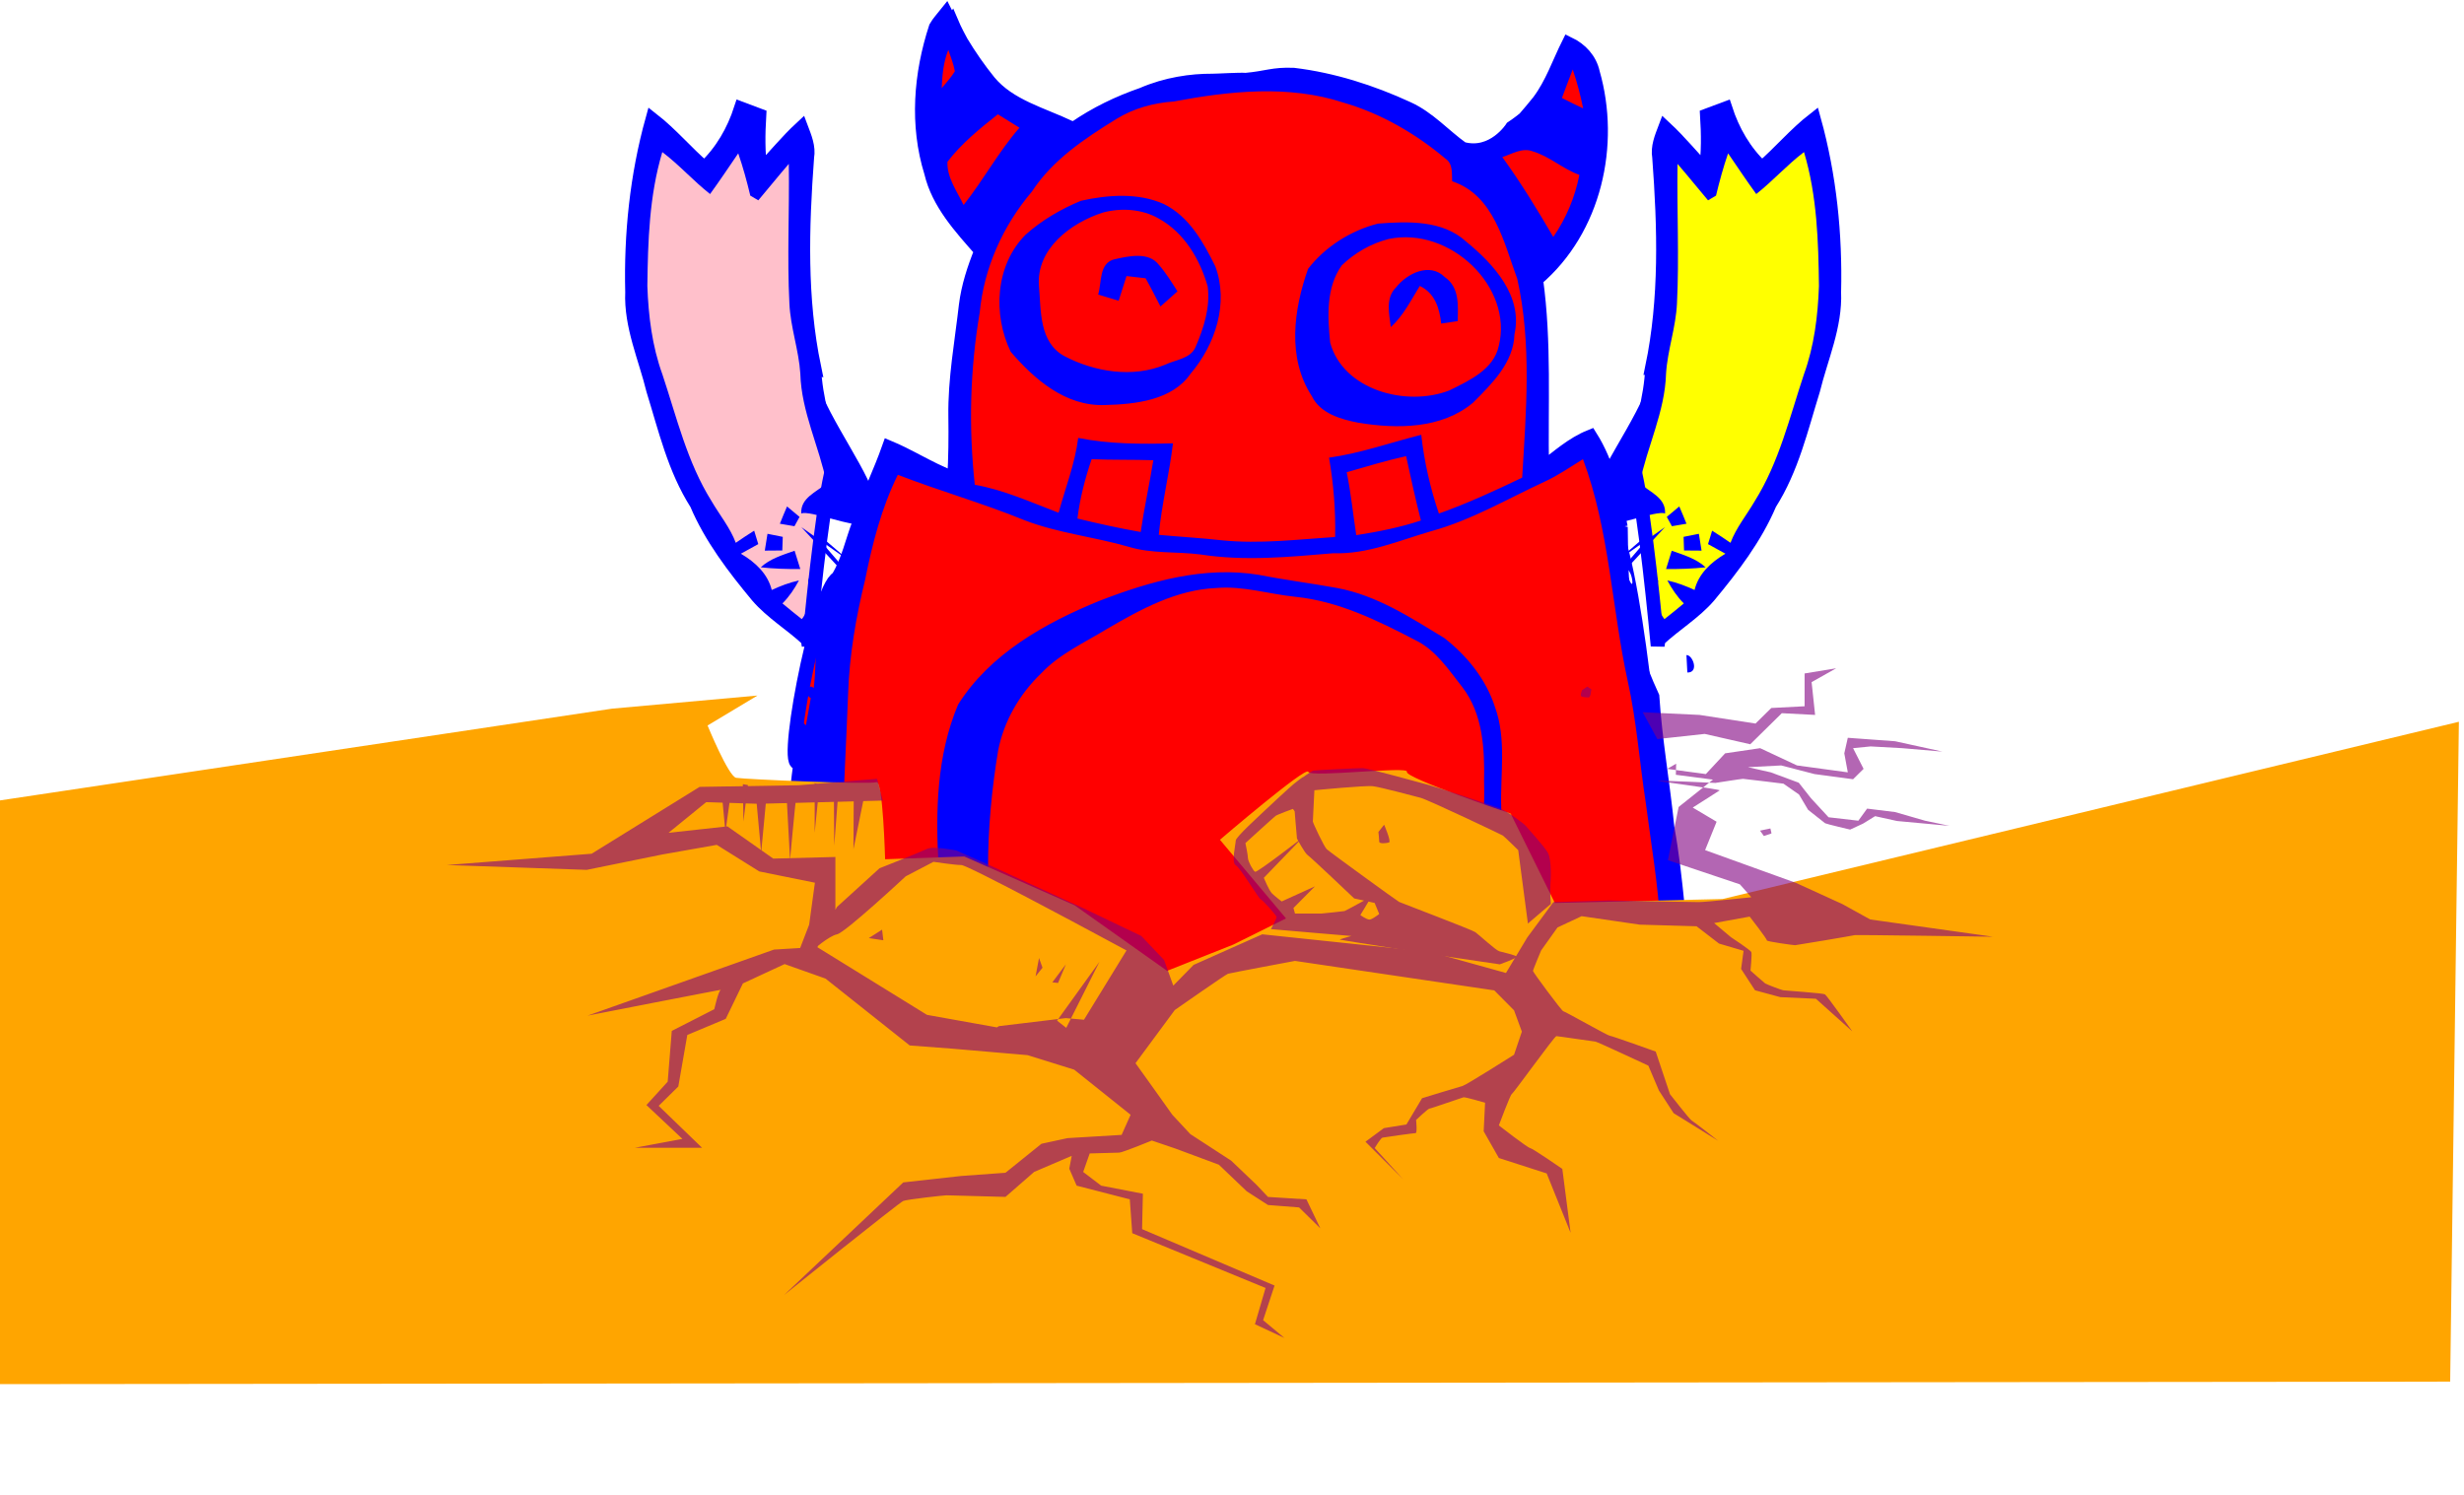 <svg class="monsters" viewBox="0 0 178 108" style="background-color:#ffffff00" xmlns:xlink="http://www.w3.org/1999/xlink" xmlns="http://www.w3.org/2000/svg" width="178" height="108">
    <defs>
        <g id="monster-trends_ground" opacity=".6">
            <path id="shore" d="M132.645 48.282l-2.28.374v2.37l-2.406.125-1.14 1.124-4.052-.624-4.1-.195 1.06 1.942 3.42-.374 3.292.748 2.28-2.245 2.405.125-.253-2.37 1.773-.998zM121.087 55.174l-.023.802 2.682.35-2.482 1.978-.774 3.842 5.2 1.746.826.932s-3.308.35-3.78.35c-.474 0-6.5-.118-6.5-.118l-4.017.117-1.89 2.56-1.537 2.562-5.436-1.513-12.17-1.28-4.962 2.21-3.19 3.26-2.718 3.143-4.254-1.164-9.098-1.63-7.916-4.888 1.3-2.56v-3.958l-4.49.116-3.31-2.328-4.253.465 2.717-2.212 3.78.117 8.98-.233-.412-1.573-5.672.466-7.148.117-7.8 4.83-10.456.815 10.103.35 5.434-1.106 3.958-.7 3.072 1.92 4.018.815-.414 3.027-.65 1.69-1.89.114-13.47 4.773s9.807-1.92 9.63-1.863c-.178.058-.473 1.397-.473 1.397l-3.072 1.57-.295 3.668-1.536 1.688 2.6 2.445-3.428.64h4.845l-3.132-3.027 1.418-1.397.65-3.724 2.776-1.164 1.24-2.56 3.014-1.398 2.954 1.048 6.085 4.832 3.072.232 5.435.466L77.6 77.28l4.076 3.26-.65 1.453-3.9.233-1.89.408-2.6 2.095-3.19.232-4.194.465-8.625 8.15s8.33-6.694 8.625-6.81c.296-.118 2.954-.408 3.13-.408.178 0 4.255.115 4.255.115l2.068-1.804 2.717-1.163-.177.93.532 1.224 3.84.99.177 2.445 9.63 3.957-.768 2.62 2.126.99-1.535-1.282.827-2.502-9.57-4.075.058-2.56-3.013-.582-1.3-.99.472-1.338s1.89-.058 2.127-.058c.235 0 2.362-.873 2.362-.873l1.713.583 3.13 1.164 2.01 1.92 1.536.99 2.246.175 1.536 1.513-1.005-2.096-2.776-.175-.826-.872-1.832-1.747-2.953-1.92-1.3-1.397-1.242-1.747-1.418-1.98 2.836-3.84s3.663-2.562 3.84-2.62c.177-.058 4.844-.93 4.844-.93l14.397 2.13 1.428 1.44.565 1.54-.565 1.67s-3.455 2.19-3.72 2.257c-.267.066-2.925.884-2.925.884l-1.13 1.898-1.628.263-1.33.982 2.726 2.717-2.06-2.26s.432-.72.564-.752c.134-.033 2.26-.327 2.393-.327s.033-.95.033-.95.864-.82.964-.82c.1 0 2.326-.784 2.458-.817.133-.032 1.562.393 1.562.393l-.1 2.063 1.097 1.93 3.454 1.114 1.728 4.29-.598-4.617s-2.126-1.473-2.326-1.506c-.2-.032-2.26-1.636-2.26-1.636s.832-2.226.93-2.26c.1-.03 3.09-4.19 3.224-4.19.133 0 2.725.394 2.825.394.1 0 3.82 1.735 3.82 1.735l.765 1.8 1.063 1.637 3.223 1.997s-1.794-1.407-1.927-1.472c-.132-.066-1.56-1.898-1.56-1.898l-1.03-3.078s-3.19-1.145-3.323-1.145-3.257-1.77-3.356-1.77c-.1 0-2.188-2.82-2.188-2.908 0-.09.59-1.485.59-1.485l1.183-1.66 1.742-.814 4.195.612 4.106.117 1.624 1.25 1.773.524-.177 1.31 1.004 1.542 1.83.495 2.57.117 2.63 2.357s-1.83-2.59-1.98-2.677c-.147-.087-2.775-.262-2.982-.29-.207-.03-1.24-.438-1.33-.496-.088-.057-1.063-.93-1.063-.93s.118-1.193.06-1.338c-.06-.146-1.478-1.078-1.478-1.078l-1.212-1.017 2.57-.467s1.27 1.63 1.24 1.717c-.03.088 1.95.35 2.04.35.088 0 4.223-.698 4.31-.728.09-.03 9.986.115 9.986.115l-8.87-1.247s-1.888-1.05-1.997-1.105l-3.364-1.536-6.565-2.37.83-2.05-1.724-1.023s1.833-1.16 1.942-1.24c.11-.08-4.658-.673-4.466-.7.19-.028 4.157.16 4.157.16s1.887-.296 1.996-.296c.11 0 2.927.35 2.927.35l1.122.783.656 1.106s1.15.916 1.23.97c.083.053 1.806.458 1.806.458l.93-.43.875-.54 1.585.35 3.79.35-1.773-.373-2.153-.622-2.027-.25-.633.873-2.152-.248-1.267-1.373-.885-1.123-2.026-.75-1.647-.373 2.406-.125 2.404.623 2.786.374.76-.75-.76-1.495 1.267-.126 2.28.126 2.91.248-3.418-.748-1.503-.11-1.917-.14-.253 1.123.253 1.373-3.672-.5-2.66-1.246-2.53.373-1.394 1.498-2.786-.375.64-.374zM77.01 73.554l-4.846.582s-.827.466-.472.466c.354 0 8.86 2.56 8.86 2.56l4.255-5.82-.71-1.98-1.653-1.744-4.136-1.98-6.853-3.143-2.363-1.047s-1.654-.35-2.127-.117c-.472.234-3.426 1.398-3.426 1.398l-3.073 2.794-1.773 3.143s1.182-1.047 1.773-1.164c.59-.115 4.962-4.19 4.962-4.19l2.008-1.048s1.536.233 2.01.233c.47 0 9.333 4.773 9.333 4.773l2.6 1.397-3.072 5.006-1.3-.116zM79.426 69.485l-2.4 4.775-.663-.52 3.063-4.255zM77.003 69.666l-.57 1.35-.413-.044.983-1.306zM75.312 69.913l-.503.63.25-1.33.252.7zM72.706 69.62l-.595-.044"/>
            <path id="rock" d="M63.723 67.166l.09.766-1.05-.157.96-.61zM62.435 57.508l-.782 3.85.022-3.828.76-.022zM60.524 57.721l-.26 3.382-.022-3.53.282.15zM59.2 56.72l-.348 3.443V56.57l.347.15zM57.506 57.764c-.044.065-.434 4.364-.434 4.364l-.24-4.45.674.086zM55.335 57.915l-.348 3.68-.347-3.788.76.022-.065.085zM53.706 59.35l-.043-2.696.285.05.084.015-.325 2.63zM52.73 57.786l-.543.02.217 2.31.325-2.33zM110.377 66.728l-.7-5.307s-.998-.98-1.108-1.054c-.112-.073-5.39-2.58-5.942-2.727-.554-.146-2.88-.765-3.432-.836-.554-.074-4.244.29-4.244.29s-.11 2.145-.11 2.255c0 .107.81 1.816.996 1.997.184.182 5.092 3.745 5.24 3.818.147.072 5.24 2 5.498 2.18.258.183 1.476 1.31 1.734 1.383.26.072 1.255.29 1.255.4 0 .11-1.218.545-1.218.545l-4.428-.654s-7.012-1.092-7.123-1.13c-.11-.035 2.4-.69 2.4-.69l.44-1.163-.33-.8-1.477-.326s-3.136-2.98-3.358-3.127c-.22-.145-.775-1.2-.775-1.2s-.22-2.508-.22-2.617c0-.11.368-1.418.368-1.527 0-.11.885-.727 1.033-.764.148-.036 3.1-.18 3.543-.18.444-.002 4.392 1.125 4.724 1.198.332.073 4.65 1.49 5.203 1.71.554.216 1.735 1.09 1.882 1.27.147.183 1.29 1.42 1.586 1.928.295.51.22 2 .184 2.363-.036.364.037 1.345.037 1.345l-1.66 1.418zM91.815 67.128s.406-.764.406-.873c0-.11-1.032-1.272-1.143-1.272-.11 0-1.476-2.29-1.808-2.472-.333-.18 0-1.525 0-1.78 0-.256 1.697-1.782 1.992-2.073.295-.29 1.993-1.853 2.177-2 .183-.145.627-.508.81-.58.185-.074-.22 2.87-.257 3.017-.037.145-.59-.655-.59-.655s-1.108.4-1.256.508c-.147.11-2.177 1.963-2.177 1.963s.185.873.185 1.092c0 .218.37.91.516.982.15.072 3.433-2.473 3.433-2.473L91.3 63.42s.368.91.59 1.127c.22.218.7.58.7.58l2.4-1.09-1.55 1.564.11.4h1.92c.478-.035 1.66-.18 1.66-.18.184-.073 1.955-1.055 1.955-1.055l-.812 1.345s.443.327.664.327c.222 0 .923-.58.923-.58.184 0 .7 1.27.7 1.38 0 .11-1.18.51-1.364.51-.185 0-7.38-.62-7.38-.62zM99.99 59.585s.532 1.222.354 1.28c-.177.06-.708.117-.708-.058 0-.174-.06-.698-.06-.698l.414-.525zM127.894 60.245l-.472.154-.276-.388.748-.156.08.35-.08.04zM114.67 49.603l.296.204s-.06.262-.06.35c0 .086-.117.232-.117.232s-.474 0-.562-.088c-.09-.088.06-.437.06-.437l.383-.262zM131.154 63.362z"/>
        </g>
        
        <path id="monster-trends_ground-paint"
            d="M53.18 56.195c.555.106 9.65.498 10.13.315.48-.183.63 5.568.63 5.568l5.724-.2 7.965 3.527 6.682 4.736 4.773-1.893 3.818-1.894-4.773-5.683s6.237-5.345 6.38-4.91c.144.437 7.287-.435 7.126 0-.16.437 7.495 3.016 7.495 3.016l3.194 6.46 12.114-.284 53.193-12.807-.63 47.673L0 100V57.828l44.22-6.63 10.5-.947-3.605 2.165s1.507 3.674 2.064 3.78z"/>
        
        <path id="monster-trends_left-arm-background" 
            d="M58.813 26.518c.097 2.303.78 4.51 1.487 6.68-.726 2.175-1.46 9.003-1.88 13.462-.02-.155-.046-.308-.08-.462-1.16-1.085-2.588-1.934-3.623-3.138-1.716-2.065-3.358-4.22-4.396-6.667-1.604-2.52-2.262-5.397-3.134-8.207-.568-2.33-1.626-4.632-1.52-7.082-.102-4.153.324-8.378 1.46-12.472 1.363 1.064 2.46 2.388 3.76 3.507 1.26-1.184 2.112-2.68 2.637-4.3l1.33.498c-.08 1.344-.1 2.692.087 4.02.99-1.024 1.884-2.134 2.944-3.117.258.684.557 1.384.426 2.122-.38 5.116-.52 10.225.503 15.156z"/>
        <path id="monster-trends_left-arm-detail" 
            d="M58.813 26.518c.097 2.303 3.513 6.81 4.22 8.982-.217.648-.452 1.055-.662 2.35-.58.32-3.878-1.015-4.488-.75-.065-1.13 1.07-1.527 1.833-2.182-.53-2.64-1.826-5.168-1.9-7.918-.108-1.705-.714-3.352-.79-5.077-.17-3.328.008-6.693-.043-10.082-.754.87-1.466 1.765-2.203 2.632l-.578-.34c-.247-1.026-.524-2.05-.872-3.054-.677.985-1.334 1.978-2.035 2.94-1.207-.95-2.216-2.1-3.45-3.032-.947 3.158-1.04 6.46-1.08 9.68.077 2.16.343 4.33 1.084 6.374 1.04 3.118 1.79 6.348 3.554 9.166.586 1.005 1.348 1.93 1.75 3.01.43-.302.876-.59 1.328-.876l.297.97-1.257.693c1.068.63 1.945 1.468 2.23 2.62.625-.288 1.273-.537 1.964-.688-.32.6-.7 1.168-1.19 1.66.462.384.925.764 1.398 1.135.656-.833.59-1.808.46-2.78.248-.73.527-1.457.773-2.192-.29 2.35-.547 4.87-.738 6.902-.02-.154-.046-.31-.08-.462-1.16-1.085-2.588-1.934-3.623-3.138-1.716-2.065-3.358-4.22-4.396-6.667-1.604-2.52-2.262-5.397-3.134-8.207-.568-2.33-1.626-4.632-1.52-7.082-.102-4.153.324-8.378 1.46-12.472 1.363 1.064 2.46 2.388 3.76 3.507 1.26-1.184 2.112-2.68 2.637-4.3l1.33.498c-.08 1.344-.1 2.692.087 4.02.99-1.024 1.884-2.134 2.944-3.117.258.684.557 1.384.426 2.122-.38 5.116-.52 10.225.503 15.156zm.474 12.227c-.46.198 2.353 2.703 1.892 2.89l-3.293-3.555 3.556 2.51-2.156-1.846zM57.402 39.79c.134.443.273.884.412 1.32-.954.012-1.91-.02-2.858-.122.665-.62 1.574-.892 2.446-1.198zM55.444 38.566l1.103.22-.034.985c-.426.007-.846.01-1.264.01.058-.406.125-.808.194-1.214zM56.338 37.838c.164-.418.338-.83.518-1.248l.905.754c-.094.167-.28.506-.37.674-.263-.046-.79-.134-1.052-.18z"/>
        
        <path id="monster-trends_right-arm-background"
            d="M119.356 26.518c-.097 2.303-.78 4.51-1.487 6.68.725 2.175 1.46 9.003 1.88 13.462.02-.155.045-.308.08-.462 1.16-1.085 2.588-1.934 3.623-3.138 1.715-2.065 3.357-4.22 4.396-6.667 1.603-2.52 2.26-5.397 3.133-8.207.57-2.33 1.627-4.632 1.52-7.082.103-4.153-.323-8.378-1.458-12.472-1.365 1.064-2.462 2.388-3.76 3.507-1.262-1.184-2.114-2.68-2.638-4.3l-1.332.498c.083 1.344.102 2.692-.085 4.02-.99-1.024-1.885-2.134-2.944-3.117-.258.684-.558 1.384-.427 2.122.38 5.116.52 10.225-.504 15.156z"/>
        <path id="monster-trends_right-arm-detail" 
            d="M119.356 26.518c-.097 2.303-3.512 6.81-4.22 8.982.217.648.453 1.055.663 2.35.58.32 3.877-1.015 4.487-.75.065-1.13-1.07-1.527-1.833-2.182.53-2.64 1.826-5.168 1.902-7.918.106-1.705.712-3.352.79-5.077.167-3.328-.01-6.693.04-10.082.756.87 1.467 1.765 2.204 2.632l.577-.34c.248-1.026.524-2.05.872-3.054.676.985 1.334 1.978 2.034 2.94 1.208-.95 2.216-2.1 3.45-3.032.947 3.158 1.04 6.46 1.08 9.68-.077 2.16-.343 4.33-1.084 6.374-1.04 3.118-1.79 6.348-3.555 9.166-.585 1.005-1.348 1.93-1.75 3.01-.43-.302-.876-.59-1.328-.876l-.297.97 1.257.693c-1.07.63-1.946 1.468-2.23 2.62-.626-.288-1.274-.537-1.964-.688.32.6.7 1.168 1.19 1.66-.463.384-.925.764-1.4 1.135-.654-.833-.588-1.808-.458-2.78-.25-.73-.528-1.457-.774-2.192.292 2.35.548 4.87.74 6.902.02-.154.045-.31.08-.462 1.16-1.085 2.588-1.934 3.623-3.138 1.715-2.065 3.357-4.22 4.396-6.667 1.603-2.52 2.26-5.397 3.133-8.207.57-2.33 1.627-4.632 1.52-7.082.103-4.153-.323-8.378-1.458-12.472-1.365 1.064-2.462 2.388-3.76 3.507-1.262-1.184-2.114-2.68-2.638-4.3l-1.332.498c.083 1.344.102 2.692-.085 4.02-.99-1.024-1.885-2.134-2.944-3.117-.258.684-.558 1.384-.427 2.122.38 5.116.52 10.225-.504 15.156zm-.474 12.227c.46.198-2.353 2.703-1.89 2.89l3.29-3.555-3.556 2.51 2.156-1.846zM120.767 39.79c-.133.443-.272.884-.41 1.32.952.012 1.908-.02 2.857-.122-.666-.62-1.574-.892-2.447-1.198zM122.726 38.566l-1.103.22.033.985c.426.007.847.01 1.265.01-.06-.406-.126-.808-.194-1.214zM121.832 37.838c-.164-.418-.34-.83-.52-1.248l-.903.754c.093.167.28.506.37.674.262-.046.79-.134 1.052-.18z"/>
        
        <path id="monster-trends_body-background" 
            d="M117.086 38.08c-.456-2.258-.935-4.552-2.19-6.542-1.325.53-2.376 1.496-3.496 2.342-.084-4.566.203-9.152-.43-13.696 4.246-3.61 5.587-9.757 4.103-14.926-.206-.954-.874-1.68-1.76-2.104-.697 1.395-1.196 2.902-2.147 4.168-.335.412-.678.835-1.04 1.244-.498.403-.9.664-.9.664s-1.352 2.132-3.59 1.514c-1.334-.952-2.432-2.23-3.966-2.917-2.584-1.19-5.368-2.082-8.217-2.427-1.494-.062-1.948.23-3.455.364-.467-.037-2.058.064-2.42.062-1.5-.01-3.314.242-5.058 1-1.722.594-3.367 1.39-4.876 2.43-.084-.002-.194-.012-.333-.035-2.026-.97-4.392-1.547-5.86-3.316-.733-.907-1.4-1.867-2-2.862-.454-.82-.697-1.397-.697-1.397l-.05.072C68.58 1.48 68.46 1.24 68.34 1c-.253.32-.54.616-.74.972-1.108 3.38-1.403 7.062-.337 10.49.522 2.223 2.136 3.97 3.62 5.657-.514 1.266-.944 2.58-1.113 3.938-.303 2.666-.8 5.325-.76 8.02.02 1.497.01 2.996-.083 4.493-.96-.355-1.857-.83-2.756-1.298l-.03-.02c-.628-.328-1.267-.653-1.925-.928-.648 1.834-1.51 3.587-2.136 5.425-.522 1.332-.798 2.78-1.56 4.013-1.496.705-4.207 15.174-2.658 13.154-.525 2.963-.315 5.974-.69 8.948-.3 3.79-.09 7.6.506 11.354.177 2.014.188 4.053.66 6.03.28.837.927 1.668 1.932 1.627 3.543.32 7.108.208 10.65.613.917-1.79 1.792-3.633 3.083-5.208 1.783-2.035 4.677-2.44 7.2-3.074 2.205-.602 4.45.137 6.684.102 3.335.44 6.755.276 10.036 1.092 1.692.733 2.355 2.54 3.198 4.004.945 1.503.768 3.37 1.677 4.89 4.195-1.475 8.78-1.434 13.128-.687 1.617.355 3.285.147 4.927.35.463-.805 1.115-1.543 1.295-2.472.794-3.74.203-7.578-.284-11.316-.582-3.78-.72-7.612-1.407-11.38-.314-3.156-.88-6.29-1.085-9.457-2.22-4.844-2.22-7.284-2.284-12.256z"/>
        <path id="monster-trends_body-detail" 
            d="M117.086 38.08c-1.055-2.054-.935-4.552-2.19-6.542-1.325.53-2.376 1.496-3.496 2.342-.084-4.566.203-9.152-.43-13.696 4.246-3.61 5.587-9.757 4.103-14.926-.206-.954-.874-1.68-1.76-2.104-.697 1.395-1.196 2.902-2.147 4.168-1.307 1.6-2.722 3.382-4.904 3.833-1.636-.958-2.825-2.537-4.592-3.328-2.584-1.19-5.368-2.082-8.217-2.427-5.528-.226-11.348.738-15.92 3.93-2.073-1.038-4.56-1.592-6.083-3.426C70.227 4.39 69.19 2.738 68.34 1c-.253.32-.54.616-.74.972-1.108 3.38-1.403 7.062-.337 10.49.522 2.223 2.136 3.97 3.62 5.657-.514 1.266-.944 2.58-1.113 3.938-.303 2.666-.8 5.325-.76 8.02.02 1.497.01 2.996-.083 4.493-1.645-.608-3.1-1.573-4.712-2.246-.648 1.834-1.51 3.587-2.136 5.425-.522 1.332-.798 2.78-1.56 4.013-1.496.705-4.207 15.174-2.658 13.154-.525 2.963-.315 5.974-.69 8.948-.3 3.79-.09 7.6.506 11.354.177 2.014.188 4.053.66 6.03.28.837.927 1.668 1.932 1.627 3.543.32 7.108.208 10.65.613.917-1.79 1.792-3.633 3.083-5.208 1.783-2.035 4.677-2.44 7.2-3.074 2.205-.602 4.45.137 6.684.102 3.335.44 6.755.276 10.036 1.092 1.692.733 2.355 2.54 3.198 4.004.945 1.503.768 3.37 1.677 4.89 4.195-1.475 8.78-1.434 13.128-.687 1.617.355 3.285.147 4.927.35.463-.805 1.115-1.543 1.295-2.472.794-3.74.203-7.578-.284-11.316-.582-3.78-.72-7.612-1.407-11.38-.314-3.156-.74-6.303-1.085-9.457-.51-4.682-1.452-10.636-2.284-12.256zm-58.112 7.978c-.058 1.218-.046 2.44-.188 3.654-.407-.405-.713.493-.215.724-.117.653-.233 1.31-.352 1.967-.48-.582-1.065.172-.597 1.066-1.448 2.405 1.377-10.148 1.96-10.364.303 1.062-.123 2.02-.606 2.952zM113.615 5.02c.314.917.56 1.857.752 2.812-.517-.245-1.028-.494-1.533-.754.256-.687.513-1.374.78-2.057zm-2.89 5.915c1.222.364 2.17 1.27 3.37 1.7-.315 1.604-.947 3.127-1.886 4.486-1.147-1.97-2.34-3.92-3.682-5.772.706-.22 1.434-.706 2.198-.413zm-42.22-7.332c.17.51.383 1.014.475 1.548-.267.44-.624.818-.95 1.22.034-.94.126-1.884.475-2.767zM69.61 14.81c-.475-.993-1.212-1.978-1.166-3.12 1.012-1.322 2.33-2.395 3.642-3.432.518.32 1.04.647 1.56.97-1.518 1.745-2.607 3.783-4.036 5.583zm1.165 7.772c.3-3.204 1.664-6.26 3.77-8.74 1.483-2.28 3.81-3.835 6.114-5.253 1.242-.763 2.67-1.156 4.133-1.256 4.017-.757 8.307-1.22 12.264.082 2.718.787 5.215 2.24 7.35 4.036.572.378.464 1.065.498 1.648 3.037.998 3.743 4.463 4.705 7.05 1.054 4.712.636 9.587.353 14.36-1.967.945-3.953 1.858-6.016 2.594-.625-1.85-1.062-3.755-1.273-5.69-2.22.56-4.386 1.334-6.663 1.653.327 1.898.483 3.806.44 5.73-2.72.18-5.454.516-8.184.24-1.514-.17-3.037-.252-4.555-.394.208-2.223.764-4.396 1.024-6.612-2.292.06-4.59.06-6.846-.39-.23 1.858-.925 3.607-1.416 5.403-1.993-.75-3.937-1.648-6.053-2.02-.45-4.14-.347-8.33.355-12.44zm31.872 15.023c-1.518.504-3.09.812-4.67 1.06-.233-1.517-.383-3.043-.69-4.547 1.423-.405 2.84-.843 4.29-1.162.338 1.552.676 3.108 1.07 4.648zm-19.33-4.355c-.28 1.733-.66 3.45-.913 5.186-1.538-.267-3.06-.608-4.57-.973.18-1.463.552-2.892 1.024-4.288 1.486.063 2.97.026 4.458.075zm9.557 41.122c-4.738-.17-9.61-1.014-14.27.234-1.165.293-2.24.824-3.36 1.24-.918-1.603-2.583-2.82-2.947-4.693-1.265-5.56-1.12-11.335-.19-16.934.416-2.12 1.54-4.073 3.123-5.585 1.32-1.4 3.125-2.205 4.754-3.204 2.42-1.41 5.004-2.83 7.894-2.947 1.933-.167 3.797.442 5.7.635 3.112.316 5.94 1.712 8.66 3.126 1.502.728 2.415 2.153 3.404 3.404 1.487 1.934 1.614 4.466 1.568 6.79.088 3.294-.338 6.644-1.588 9.728-1.468 3.61-2.346 7.468-4.374 10.85-2.22-2.054-5.402-2.647-8.374-2.644zm27.072-7.44c.327 4.184 1.38 8.313 1.216 12.53-.02 1.467-.594 2.844-.928 4.255-3.788.208-7.48-1.117-11.268-.668-1.764.233-3.535.433-5.318.397-.357-1.78-1.07-3.458-1.867-5.087.718-.695 1.343-1.493 1.665-2.436 1.115-3.13 2.177-6.275 3.29-9.404 1.008-2.625 1.81-5.377 1.713-8.202-.077-2.406.395-4.897-.448-7.225-.636-1.99-2.005-3.705-3.67-5-2.427-1.472-4.873-3.08-7.74-3.61-1.88-.345-3.777-.58-5.648-.95-3.94-.65-7.883.467-11.513 1.875-3.966 1.618-7.93 3.85-10.22 7.503-1.552 3.69-1.637 7.76-1.403 11.685.568 3.512 1.795 6.887 3.244 10.144.668 1.28 1.727 2.33 2.425 3.6.306.504-.104.984-.37 1.407-.984 1.452-1.813 3-2.848 4.426-2.174-.083-4.35.048-6.517-.105-1.288.012-1.43-1.503-1.633-2.427-.327-3.185-.87-6.344-1.285-9.52-.28-6.67.19-13.343.445-20.01.092-2.778.567-5.53 1.23-8.23.52-2.59 1.177-5.186 2.362-7.577 3.01 1.17 6.134 2.05 9.124 3.272 2.43.946 5.06 1.206 7.56 1.933 1.676.51 3.448.33 5.173.55 3.182.498 6.418.182 9.604-.088 2.462.088 4.748-.918 7.06-1.59 2.906-.794 5.505-2.332 8.212-3.586.974-.446 1.852-1.063 2.76-1.62 1.925 5.154 2.07 10.7 3.233 16.026.644 2.888.85 5.843 1.3 8.762.383 2.985.908 5.96 1.06 8.97zm-2.514-25.816c.567-.1.743 2.462 0 0zM84.064 14.735c-1.856-.827-4.042-.66-5.973-.23-1.453.602-2.837 1.407-4 2.45-2.2 2.21-2.375 5.78-1.076 8.462 1.703 1.98 3.957 3.954 6.81 3.846 2.18-.055 4.86-.337 6.18-2.26 1.798-2.11 2.776-5.106 1.79-7.76-.86-1.738-1.882-3.598-3.73-4.508zm2.3 10.344c-.364.842-1.45.91-2.204 1.273-2.343.968-5.08.52-7.262-.62-1.852-1-1.684-3.308-1.844-5.065-.21-2.662 2.254-4.547 4.616-5.31 1.326-.356 2.826-.26 4.03.428 1.863 1.025 2.983 2.956 3.542 4.9.203 1.505-.284 3.02-.878 4.393zM105.906 17.448c-1.687-1.55-4.202-1.463-6.357-1.293-1.97.494-3.843 1.69-5.054 3.27-1.035 2.93-1.53 6.428.272 9.194.602 1.25 2.08 1.674 3.367 1.923 2.794.46 6.015.45 8.277-1.448 1.373-1.374 2.933-2.9 2.995-4.942.617-2.755-1.492-5.065-3.5-6.705zm2.365 7.547c-.366 1.697-2.118 2.496-3.564 3.21-3.13 1.216-7.68-.03-8.615-3.45-.187-1.86-.313-3.962.833-5.577.928-.902 2.12-1.59 3.397-1.912 4.413-.925 9.014 3.46 7.95 7.73zM80.53 18.727c-1.155.26-.933 1.69-1.197 2.554.49.15.985.298 1.48.447.19-.595.38-1.188.567-1.783.46.052.916.105 1.38.16.376.668.72 1.355 1.074 2.038.41-.363.816-.73 1.227-1.095-.42-.657-.828-1.325-1.345-1.916-.732-.956-2.166-.633-3.186-.403zM104.372 20.02c-1.088-1.087-2.72-.267-3.516.736-.79.772-.498 1.92-.383 2.877.917-.835 1.454-1.945 2.094-2.974 1.1.523 1.426 1.622 1.545 2.72.3-.044.893-.137 1.192-.18.024-1.126.142-2.44-.932-3.18zM121.388 44.396c.184.634.318.1 0 0zM121.895 48.587c.866.023.398-1.278-.066-1.26.015.417.038.84.065 1.26z"/>
    </defs>
    
    <g class="monster-trends">
        <g class="monster-trends__left-arm">
            <use xlink:href="#monster-trends_left-arm-background" fill="pink" stroke="blue"/>
            <use xlink:href="#monster-trends_left-arm-detail" fill="blue" />
            <animateTransform attributeName="transform" dur="2s" 
                type="rotate" values="0 60 30;-45 60 35;0 60 30" repeatCount="indefinite">
            </animateTransform>           
       
        </g>
        <g class="monster-trends__right-arm">
            <use xlink:href="#monster-trends_right-arm-background" fill="yellow" stroke="blue"/>
            <use xlink:href="#monster-trends_right-arm-detail" fill="blue" />
            <animateTransform attributeName="transform" dur="2s" 
                type="rotate" values="0 120 30;45 120 35;0 120 30" repeatCount="indefinite">
            </animateTransform>  
        </g>
        <g class="monster-trends__body">
            <use xlink:href="#monster-trends_body-background" fill="red" stroke="blue"/>
            <use xlink:href="#monster-trends_body-detail" fill="blue" />
        </g>
        
        <use xlink:href="#right-arm-path" stroke="green" />
        
    </g>
    
    <use xlink:href="#monster-trends_ground-paint" fill="orange" />
    <use xlink:href="#monster-trends_ground" fill="purple" />

</svg>
